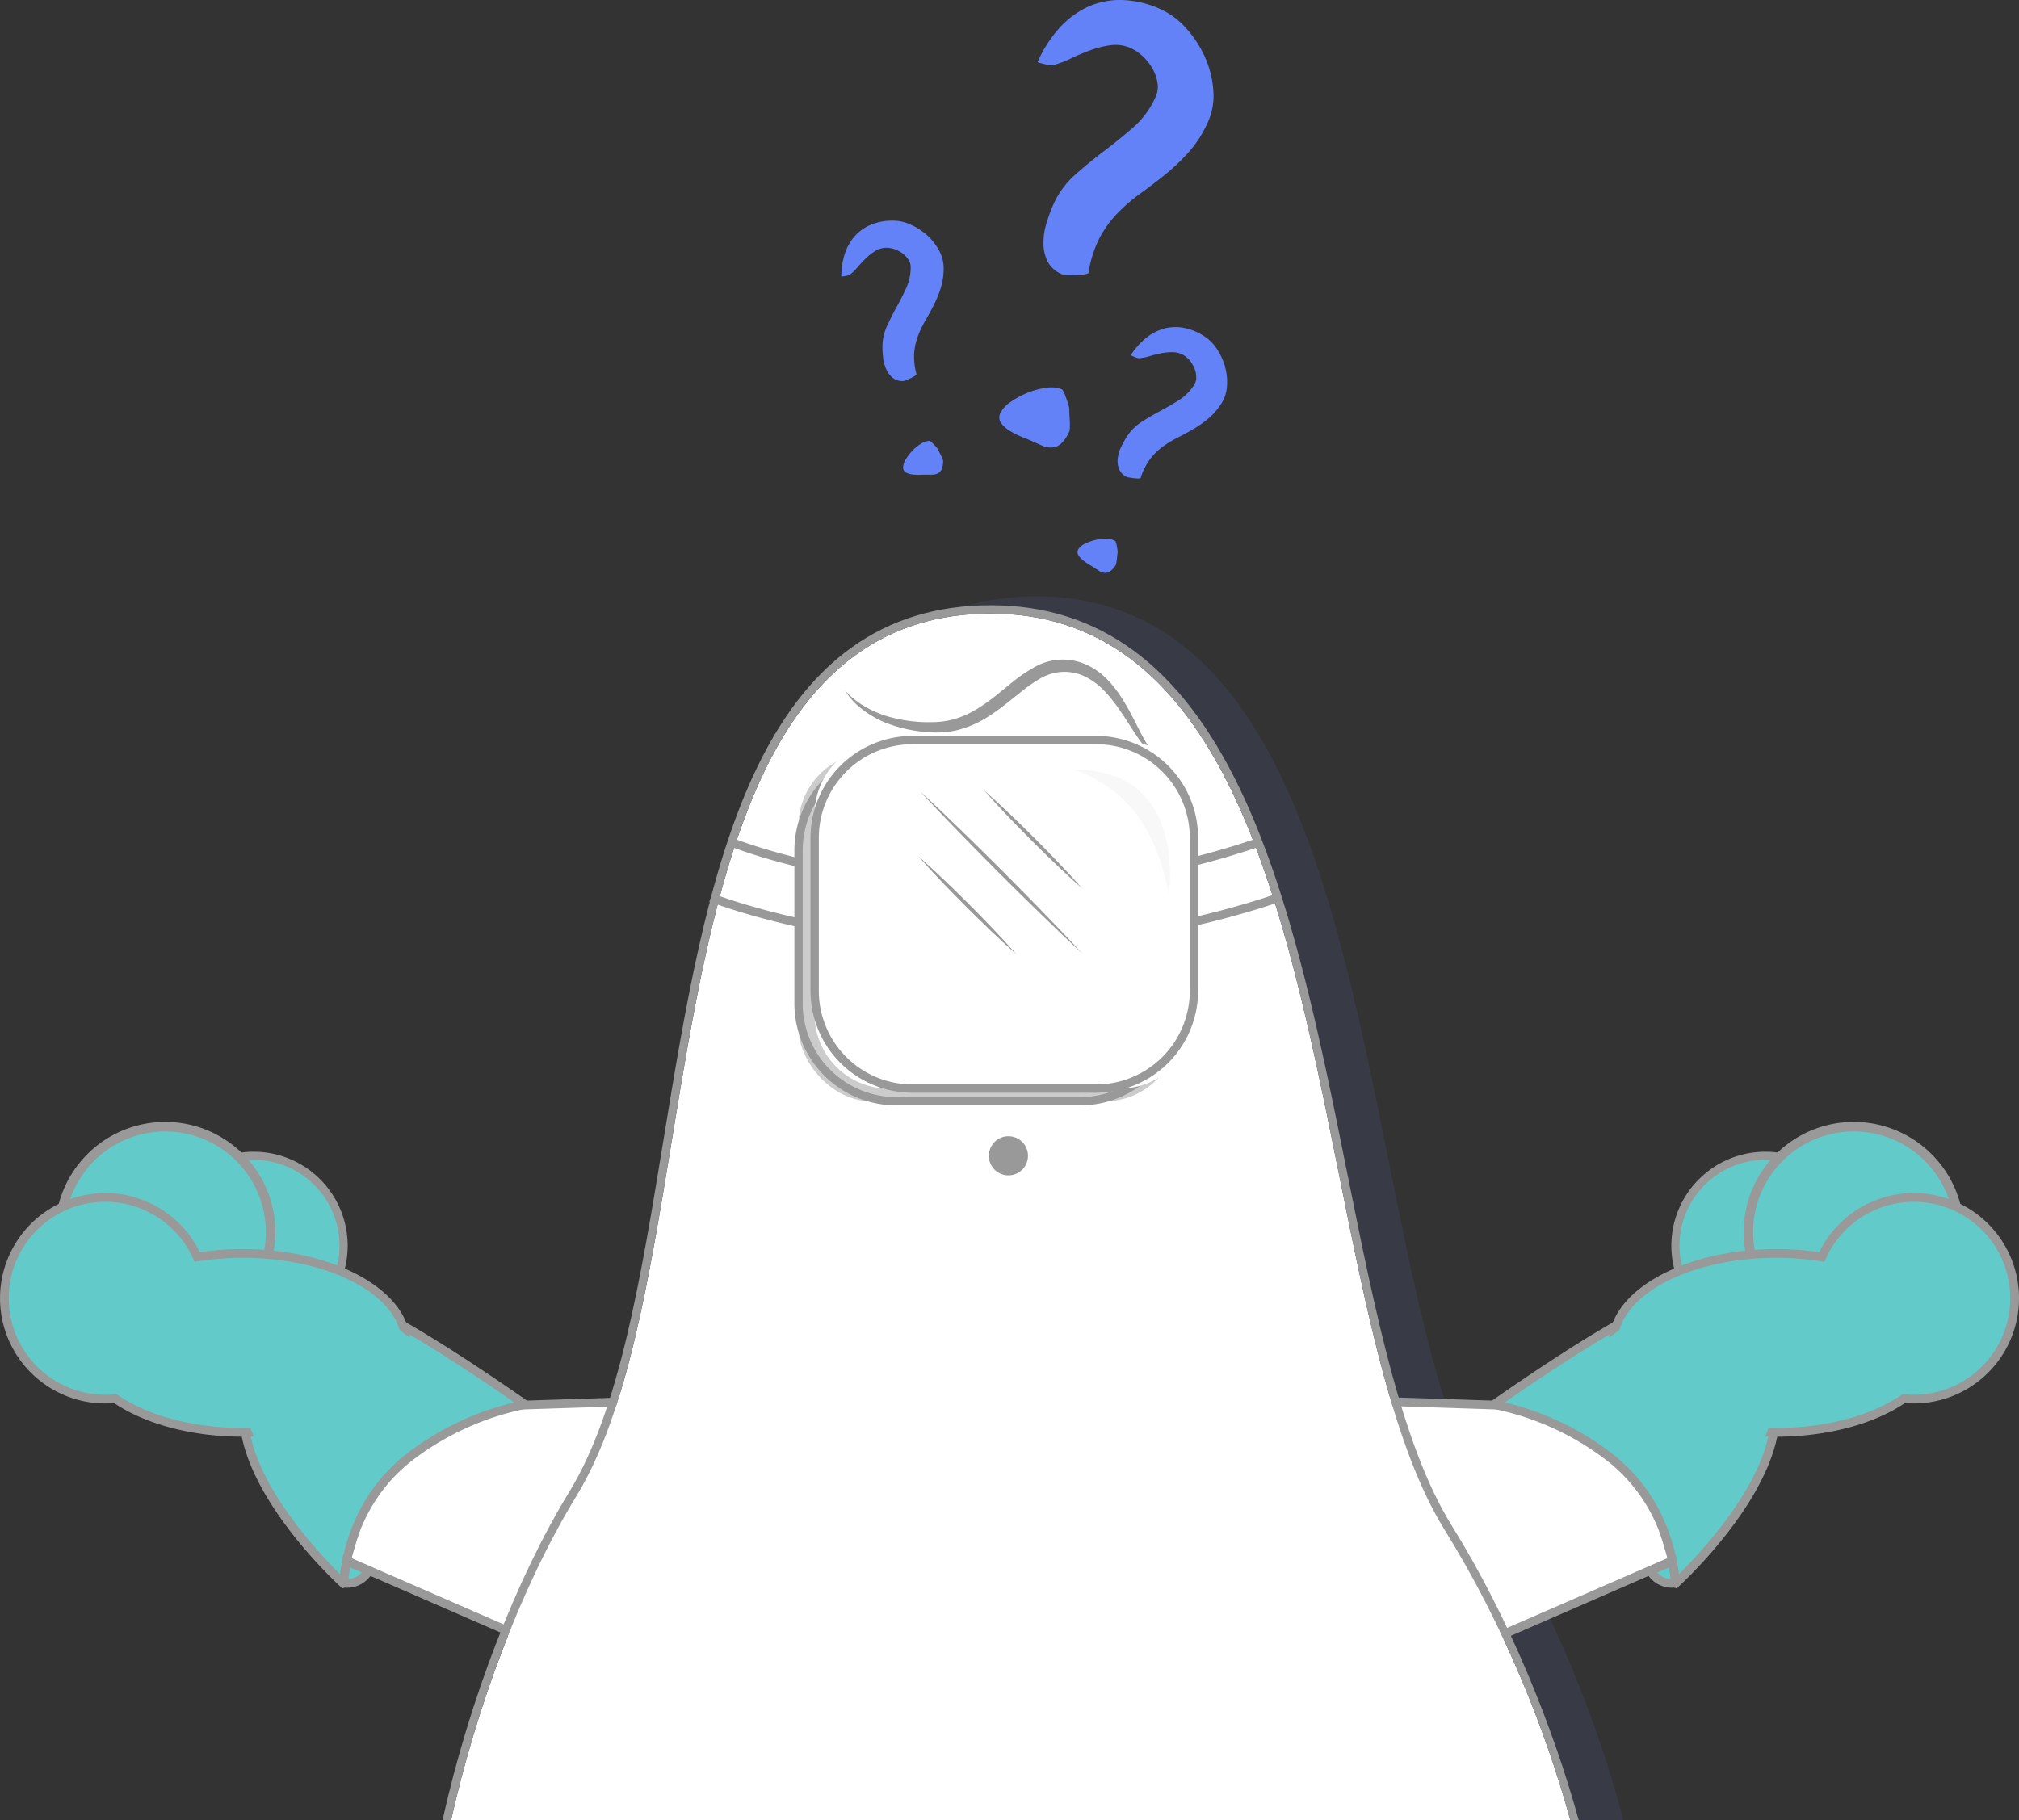<svg xmlns="http://www.w3.org/2000/svg" width="718.645" height="648" viewBox="0 0 718.645 648">
  <rect x="0" y="0" width="718.645" height="648" fill="#333333" stroke="none"/>
  <g id="Grupo_3453" data-name="Grupo 3453" transform="translate(-1139.52 -176.256)">
    <path id="Trazado_5049" data-name="Trazado 5049" d="M1658.061,771.366h15.9c-8.915-34.149-24.532-73.9-46.223-108.841-51.893-83.59-33.492-326.846-162.783-326.846s-97.586,231.249-148.711,314.847c-20.533,33.575-37.173,79.608-45.919,120.84h387.738Z" transform="translate(43.395 52.89)" fill="#6482F8" opacity="0.1" style="mix-blend-mode: multiply;isolation: isolate"/>
    <g id="Grupo_3429" data-name="Grupo 3429" transform="translate(1596.262 575.663)">
      <g id="Grupo_3422" data-name="Grupo 3422" transform="translate(138.158 10.61)">
        <circle id="Elipse_178" data-name="Elipse 178" cx="32.021" cy="32.021" r="32.021" transform="translate(1.451 1.451)" fill="#62cbc9"/>
        <path id="Trazado_5050" data-name="Trazado 5050" d="M1619.7,551.078a33.472,33.472,0,1,1,33.472-33.472A33.51,33.51,0,0,1,1619.7,551.078Zm0-64.043a30.57,30.57,0,1,0,30.57,30.57A30.6,30.6,0,0,0,1619.7,487.035Z" transform="translate(-1586.223 -484.133)" fill="#999"/>
      </g>
      <g id="Grupo_3423" data-name="Grupo 3423" transform="translate(163.876)">
        <circle id="Elipse_179" data-name="Elipse 179" cx="37.51" cy="37.51" r="37.51" transform="translate(1.7 1.7)" fill="#62cbc9"/>
        <path id="Trazado_5051" data-name="Trazado 5051" d="M1644.744,554.587a39.21,39.21,0,1,1,39.209-39.21A39.254,39.254,0,0,1,1644.744,554.587Zm0-75.021a35.81,35.81,0,1,0,35.811,35.811A35.852,35.852,0,0,0,1644.744,479.566Z" transform="translate(-1605.534 -476.166)" fill="#999"/>
      </g>
      <g id="Grupo_3427" data-name="Grupo 3427" transform="translate(0 63.703)">
        <g id="Grupo_3424" data-name="Grupo 3424" transform="translate(0 33.405)">
          <path id="Trazado_5052" data-name="Trazado 5052" d="M1492.509,550.257a8.474,8.474,0,0,0-8.714,7.933,69.419,69.419,0,0,0,12.164,43.722,202.889,202.889,0,0,0,22.5,27.4,32.812,32.812,0,0,0,38.323,6.3l64.038-27.88L1604.4,553.921Z" transform="translate(-1482.095 -548.696)" fill="#fff"/>
          <path id="Trazado_5053" data-name="Trazado 5053" d="M1542.217,641.154a34.092,34.092,0,0,1-24.491-10.366,203.109,203.109,0,0,1-22.669-27.615,71.437,71.437,0,0,1-12.428-44.7,10.006,10.006,0,0,1,10.317-9.385l113.006,3.7L1623.1,609l-65.271,28.417A34.624,34.624,0,0,1,1542.217,641.154Zm-49.6-88.957a6.908,6.908,0,0,0-6.88,6.488,68.319,68.319,0,0,0,11.9,42.743,199.888,199.888,0,0,0,22.322,27.189,31.109,31.109,0,0,0,36.5,6l.081-.04,62.767-27.325-15.687-51.424L1492.844,552.2C1492.767,552.2,1492.69,552.2,1492.614,552.2Z" transform="translate(-1482.482 -549.083)" fill="#999"/>
        </g>
        <g id="Grupo_3425" data-name="Grupo 3425" transform="translate(73.411)">
          <path id="Trazado_5054" data-name="Trazado 5054" d="M1596.8,525.708c-.046.884-3.989.036-3.969.923-19.794,9.453-53.924,33.645-53.924,33.645-.222.413,18.477,2.186,39.623,17.743,24.659,18.169,24.629,46.284,24.9,46,0,0,31.6-28.829,35.141-55.456-4.641-8.638-15.4-24.251-27.677-34.02C1604.947,529.811,1602.739,528.144,1596.8,525.708Z" transform="translate(-1537.172 -523.433)" fill="#62cbc9"/>
          <path id="Trazado_5055" data-name="Trazado 5055" d="M1604.3,626.389l-.951-.329c-.969-.34-1.044-1.148-1.129-2.085-.966-10.544-5.391-30.3-24.173-44.136a97.886,97.886,0,0,0-37.582-17.085c-1.669-.358-2.172-.467-2.529-1.244l-.326-.707.543-1.02.3-.21c.34-.24,33.953-24.014,53.7-33.566.024-.029.051-.056.076-.084.7-.723,1.762-.734,2.989-.744.149,0,.335,0,.521-.008l.06-1.171,2.034.834c6.065,2.49,8.454,4.272,14.471,9.061,13.182,10.49,24.13,27.156,28.079,34.5l.238.443-.067.5c-3.541,26.656-33.82,54.738-35.6,56.367Zm-61.241-66.242a101.149,101.149,0,0,1,36.834,17.185c18.41,13.563,23.707,32.484,25.165,43.956,7.157-7.07,29.193-30.347,32.34-51.864-4.032-7.358-14.506-23.123-27.033-33.094-5.73-4.56-7.805-6.123-12.925-8.287a7.47,7.47,0,0,1-2.192.249c-.192,0-.451,0-.683.013l-.621.3C1577.773,536.324,1551.618,554.2,1543.055,560.148Z" transform="translate(-1537.605 -524)" fill="#999"/>
        </g>
        <g id="Grupo_3426" data-name="Grupo 3426" transform="translate(128.41 90.405)">
          <path id="Trazado_5056" data-name="Trazado 5056" d="M1589.266,601.427c-1.185.169-5.551.414-8.641-4.417l7.839-3.437,1.064,7.491A.314.314,0,0,1,1589.266,601.427Z" transform="translate(-1578.332 -591.324)" fill="#62cbc9"/>
          <path id="Trazado_5057" data-name="Trazado 5057" d="M1588.8,603.614a10.356,10.356,0,0,1-8.914-5.206l-.981-1.533,11.385-4.991,1.353,9.521a1.877,1.877,0,0,1-1.585,2.123h0A9.034,9.034,0,0,1,1588.8,603.614Zm-5.154-5.418a7.051,7.051,0,0,0,4.721,2.291l-.583-4.106Z" transform="translate(-1578.903 -591.884)" fill="#999"/>
        </g>
      </g>
      <g id="Grupo_3428" data-name="Grupo 3428" transform="translate(115.916 25.331)">
        <path id="Trazado_5058" data-name="Trazado 5058" d="M1713.564,532.247a35.891,35.891,0,0,1-35.89,35.888c-1.209,0-2.4-.061-3.576-.174-10.624,7.326-27.01,12.018-45.4,12.018-32.037,0-58.011-14.256-58.011-31.845s25.975-31.841,58.011-31.841a102.879,102.879,0,0,1,16.216,1.265,35.9,35.9,0,0,1,68.646,14.689Z" transform="translate(-1569.134 -494.799)" fill="#62cbc9"/>
        <path id="Trazado_5059" data-name="Trazado 5059" d="M1629.092,581.923c-32.846,0-59.57-14.984-59.57-33.4s26.723-33.4,59.57-33.4a104.854,104.854,0,0,1,15.3,1.107,37.45,37.45,0,1,1,33.672,53.85c-1.035,0-2.095-.044-3.16-.13C1663.582,577.564,1646.927,581.923,1629.092,581.923Zm0-63.685c-31.13,0-56.455,13.584-56.455,30.281s25.325,30.29,56.455,30.29c17.466,0,33.689-4.28,44.511-11.742l.467-.322.565.055c1.157.111,2.311.167,3.428.167a34.332,34.332,0,1,0-31.336-48.381l-.489,1.087-1.177-.188A101.357,101.357,0,0,0,1629.092,518.238Z" transform="translate(-1569.522 -495.187)" fill="#999"/>
      </g>
      <path id="Trazado_5060" data-name="Trazado 5060" d="M1583.56,526.4l-16.688,12.674,12.594,35.562,42.745,6.545,7.761-19.526Z" transform="translate(-1454.485 -459.5)" fill="#62cbc9"/>
    </g>
    <g id="Grupo_3437" data-name="Grupo 3437" transform="translate(1139.52 575.663)">
      <g id="Grupo_3430" data-name="Grupo 3430" transform="translate(56.801 10.61)">
        <circle id="Elipse_180" data-name="Elipse 180" cx="32.021" cy="32.021" r="32.021" transform="translate(1.451 1.451)" fill="#62cbc9"/>
        <path id="Trazado_5061" data-name="Trazado 5061" d="M1215.644,551.078a33.472,33.472,0,1,1,33.472-33.472A33.51,33.51,0,0,1,1215.644,551.078Zm0-64.043a30.57,30.57,0,1,0,30.57,30.57A30.6,30.6,0,0,0,1215.644,487.035Z" transform="translate(-1182.171 -484.133)" fill="#999"/>
      </g>
      <g id="Grupo_3431" data-name="Grupo 3431" transform="translate(19.607)">
        <circle id="Elipse_181" data-name="Elipse 181" cx="37.51" cy="37.51" r="37.51" transform="translate(1.701 1.7)" fill="#62cbc9"/>
        <path id="Trazado_5062" data-name="Trazado 5062" d="M1193.454,554.587a39.21,39.21,0,1,1,39.21-39.21A39.255,39.255,0,0,1,1193.454,554.587Zm0-75.021a35.81,35.81,0,1,0,35.81,35.811A35.852,35.852,0,0,0,1193.454,479.566Z" transform="translate(-1154.243 -476.166)" fill="#999"/>
      </g>
      <g id="Grupo_3435" data-name="Grupo 3435" transform="translate(85.481 63.703)">
        <g id="Grupo_3432" data-name="Grupo 3432" transform="translate(35.807 33.405)">
          <path id="Trazado_5063" data-name="Trazado 5063" d="M1360.324,550.257a8.474,8.474,0,0,1,8.714,7.933,69.42,69.42,0,0,1-12.164,43.722,202.88,202.88,0,0,1-22.5,27.4,32.812,32.812,0,0,1-38.323,6.3l-64.038-27.88,16.415-53.816Z" transform="translate(-1230.122 -548.696)" fill="#fff"/>
          <path id="Trazado_5064" data-name="Trazado 5064" d="M1311.474,641.154a34.6,34.6,0,0,1-15.61-3.738L1230.594,609l17.146-56.209,1.113-.037,111.891-3.664a10.008,10.008,0,0,1,10.317,9.385,71.429,71.429,0,0,1-12.428,44.7,203.028,203.028,0,0,1-22.669,27.615A34.1,34.1,0,0,1,1311.474,641.154Zm-77.092-33.9,62.847,27.365a31.107,31.107,0,0,0,36.5-6,200.169,200.169,0,0,0,22.323-27.189,68.324,68.324,0,0,0,11.9-42.743,6.9,6.9,0,0,0-7.109-6.483l-110.78,3.626Z" transform="translate(-1230.594 -549.083)" fill="#999"/>
        </g>
        <g id="Grupo_3433" data-name="Grupo 3433">
          <path id="Trazado_5065" data-name="Trazado 5065" d="M1246.685,525.708c.047.884,3.989.036,3.969.923,19.794,9.453,53.924,33.645,53.924,33.645.222.413-18.477,2.186-39.621,17.743-24.66,18.169-24.63,46.284-24.9,46,0,0-31.6-28.829-35.141-55.456,4.641-8.638,15.4-24.251,27.677-34.02C1238.543,529.811,1240.751,528.144,1246.685,525.708Z" transform="translate(-1203.306 -523.433)" fill="#62cbc9"/>
          <path id="Trazado_5066" data-name="Trazado 5066" d="M1240.033,626.391l-.662-.686c-1.763-1.615-32.057-29.7-35.6-56.367l-.067-.5.238-.443c3.947-7.345,14.894-24.009,28.079-34.5,6.017-4.788,8.406-6.571,14.471-9.06l2.034-.835.06,1.171c.185,0,.372.007.519.008,1.229.011,2.288.021,2.99.744.025.028.052.055.077.084,19.751,9.551,53.365,33.326,53.7,33.566l.3.212.542,1.007-.325.721c-.36.776-.863.884-2.53,1.242a97.863,97.863,0,0,0-37.583,17.086c-18.781,13.837-23.206,33.591-24.171,44.134-.085.938-.16,1.746-1.129,2.085Zm-33.1-56.966c3.148,21.531,25.182,44.8,32.34,51.864,1.457-11.47,6.753-30.392,25.164-43.956a101.143,101.143,0,0,1,36.835-17.185c-8.563-5.952-34.72-23.826-50.885-31.545l-.621-.3c-.232-.009-.49-.012-.683-.013a7.457,7.457,0,0,1-2.191-.249c-5.119,2.164-7.2,3.728-12.926,8.287C1221.434,546.3,1210.963,562.067,1206.93,569.425Z" transform="translate(-1203.707 -524)" fill="#999"/>
        </g>
        <g id="Grupo_3434" data-name="Grupo 3434" transform="translate(35.257 90.405)">
          <path id="Trazado_5067" data-name="Trazado 5067" d="M1231.615,601.427c1.185.169,5.551.414,8.641-4.417l-7.839-3.437-1.064,7.491A.315.315,0,0,0,1231.615,601.427Z" transform="translate(-1229.793 -591.324)" fill="#62cbc9"/>
          <path id="Trazado_5068" data-name="Trazado 5068" d="M1233.043,603.614a9.04,9.04,0,0,1-1.258-.085h0a1.876,1.876,0,0,1-1.584-2.123l1.352-9.521,11.385,4.991-.982,1.533A10.355,10.355,0,0,1,1233.043,603.614Zm1.015-7.233-.582,4.106a7.044,7.044,0,0,0,4.72-2.291Zm-1.834,4.065h0Z" transform="translate(-1230.181 -591.884)" fill="#999"/>
        </g>
      </g>
      <g id="Grupo_3436" data-name="Grupo 3436" transform="translate(0 25.331)">
        <path id="Trazado_5069" data-name="Trazado 5069" d="M1140.69,532.247a35.89,35.89,0,0,0,35.888,35.888c1.209,0,2.4-.061,3.576-.174,10.623,7.326,27.009,12.018,45.4,12.018,32.035,0,58.01-14.256,58.01-31.845s-25.975-31.841-58.01-31.841a102.9,102.9,0,0,0-16.217,1.265,35.895,35.895,0,0,0-68.644,14.689Z" transform="translate(-1139.132 -494.799)" fill="#62cbc9"/>
        <path id="Trazado_5070" data-name="Trazado 5070" d="M1225.939,581.923c-17.836,0-34.491-4.359-45.814-11.974-1.064.087-2.124.13-3.157.13a37.446,37.446,0,1,1,33.671-53.85,104.862,104.862,0,0,1,15.3-1.107c32.845,0,59.567,14.982,59.567,33.4S1258.784,581.923,1225.939,581.923Zm-44.981-15.178.467.322c10.823,7.462,27.047,11.742,44.514,11.742,31.128,0,56.453-13.588,56.453-30.29s-25.325-30.281-56.453-30.281a101.364,101.364,0,0,0-15.971,1.245l-1.178.188-.488-1.087a34.336,34.336,0,1,0-31.335,48.381c1.117,0,2.269-.056,3.425-.167Z" transform="translate(-1139.52 -495.187)" fill="#999"/>
      </g>
      <path id="Trazado_5071" data-name="Trazado 5071" d="M1250.822,526.4l16.689,12.674-12.594,35.562-42.745,6.545-7.761-19.526Z" transform="translate(-1117.993 -459.5)" fill="#62cbc9"/>
    </g>
    <path id="Trazado_5072" data-name="Trazado 5072" d="M1585.468,615.756" transform="translate(147.946 145.807)" fill="#fff"/>
    <g id="Grupo_3448" data-name="Grupo 3448" transform="translate(1297.024 391.728)">
      <path id="Trazado_5073" data-name="Trazado 5073" d="M1576.16,540.052c-9.688-48.16-19.708-97.96-37.955-136.062-20.532-42.876-48.677-63.718-86.039-63.718-36.964,0-63.812,19.44-82.08,59.43-16.3,35.679-24.018,82.839-31.487,128.448-8.149,49.764-15.845,96.768-33.883,126.263-19.925,32.581-35.8,75.991-44.643,115.43h398.4c-8.849-32.288-23.692-69.455-44.778-103.423C1595.78,637.565,1586.25,590.2,1576.16,540.052Z" transform="translate(-1257.03 -337.314)" fill="#fff"/>
      <path id="Trazado_5074" data-name="Trazado 5074" d="M1305.474,655.149c18.037-29.494,25.733-76.5,33.883-126.263,7.469-45.609,15.19-92.769,31.487-128.448,18.268-39.99,45.116-59.43,82.08-59.43,37.362,0,65.508,20.842,86.039,63.718,18.247,38.1,28.267,87.9,37.955,136.062,10.09,50.147,19.62,97.514,37.531,126.368,21.086,33.968,35.928,71.134,44.778,103.423h2.992c-9.327-33.837-24.88-72.157-45.257-104.982-17.631-28.4-27.109-75.513-37.146-125.392-9.724-48.339-19.78-98.322-38.185-136.755-21.075-44.007-50.091-65.4-88.708-65.4-38.243,0-65.971,20-84.77,61.16-16.462,36.039-24.215,83.4-31.716,129.2-8.1,49.471-15.752,96.2-33.487,125.2-18.995,31.061-35.648,74.313-45.162,116.974h3.043C1269.674,731.14,1285.55,687.73,1305.474,655.149Z" transform="translate(-1257.788 -338.051)" fill="#999"/>
      <g id="Grupo_3447" data-name="Grupo 3447" transform="translate(94.966 19.362)">
        <path id="Trazado_5075" data-name="Trazado 5075" d="M1365.338,363.47a20.658,20.658,0,0,0,3.08,3.015c.563.443,1.109.9,1.706,1.3l.872.613.912.555a37.489,37.489,0,0,0,7.679,3.54,51.738,51.738,0,0,0,16.6,2.347,30.168,30.168,0,0,0,8.054-1.06,32.8,32.8,0,0,0,7.443-3.231,64.064,64.064,0,0,0,6.869-4.74c2.232-1.745,4.423-3.606,6.724-5.446a52.343,52.343,0,0,1,7.509-5.073,20.314,20.314,0,0,1,18.573-.88,24.423,24.423,0,0,1,7.583,5.462c4.248,4.445,7.049,9.715,9.7,14.854,1.3,2.593,2.582,5.169,4.034,7.619a18.893,18.893,0,0,0,2.506,3.4,5.851,5.851,0,0,0,3.632,2.006,6.191,6.191,0,0,1-4.1-1.481,19.5,19.5,0,0,1-3.1-3.194c-1.827-2.317-3.368-4.8-4.954-7.218-3.094-4.862-6.263-9.667-10.259-13.4a23.085,23.085,0,0,0-6.637-4.307,17.243,17.243,0,0,0-7.556-1.164,17.556,17.556,0,0,0-7.278,2.295,49.052,49.052,0,0,0-6.788,4.721c-4.476,3.487-8.964,7.438-14.322,10.365a36.984,36.984,0,0,1-8.567,3.336,30.2,30.2,0,0,1-9.141.74,49.081,49.081,0,0,1-17.358-3.842,36.552,36.552,0,0,1-7.594-4.605A23.92,23.92,0,0,1,1365.338,363.47Z" transform="translate(-1317.074 -352.59)" fill="#999"/>
        <circle id="Elipse_182" data-name="Elipse 182" cx="6.968" cy="6.968" r="6.968" transform="translate(98.471 182.397) rotate(-80.783)" fill="#999"/>
        <g id="Grupo_3438" data-name="Grupo 3438" transform="translate(0 63.852)">
          <path id="Trazado_5076" data-name="Trazado 5076" d="M1428.485,418.741a301.474,301.474,0,0,1-37.607-2.344c-33.7-4.247-55.364-12.837-55.58-12.923l1.153-2.873c.213.085,21.587,8.549,54.92,12.738,30.737,3.863,78.224,4.778,129.912-12.8l1,2.931A291.407,291.407,0,0,1,1428.485,418.741Z" transform="translate(-1327.04 -400.536)" fill="#999"/>
          <path id="Trazado_5077" data-name="Trazado 5077" d="M1430.513,434.6a328.038,328.038,0,0,1-40.933-2.552c-36.675-4.622-60.249-13.969-60.483-14.063l1.153-2.873c.232.093,23.515,9.314,59.824,13.878,33.484,4.21,85.215,5.206,141.524-13.946l1,2.931A317.16,317.16,0,0,1,1430.513,434.6Z" transform="translate(-1329.097 -395.724)" fill="#999"/>
        </g>
        <g id="Grupo_3446" data-name="Grupo 3446" transform="translate(30.289 27.158)">
          <g id="Grupo_3439" data-name="Grupo 3439" transform="translate(0 4.511)">
            <rect id="Rectángulo_581" data-name="Rectángulo 581" width="134.993" height="124.069" rx="25.92" transform="translate(136.472 125.548) rotate(-180)" fill="#ccc"/>
            <path id="Trazado_5078" data-name="Trazado 5078" d="M1351.841,467.161V412.6a36.275,36.275,0,0,1,36.234-36.234h65.481a36.275,36.275,0,0,1,36.234,36.234v54.557a36.275,36.275,0,0,1-36.234,36.234h-65.481A36.275,36.275,0,0,1,1351.841,467.161Zm36.234-87.835A33.315,33.315,0,0,0,1354.8,412.6v54.557a33.315,33.315,0,0,0,33.276,33.278h65.481a33.316,33.316,0,0,0,33.278-33.278V412.6a33.316,33.316,0,0,0-33.278-33.278Z" transform="translate(-1351.841 -376.37)" fill="#999"/>
          </g>
          <g id="Grupo_3445" data-name="Grupo 3445" transform="translate(5.74)">
            <g id="Grupo_3440" data-name="Grupo 3440">
              <path id="Rectángulo_582" data-name="Rectángulo 582" d="M26.335,0h82.324a26.334,26.334,0,0,1,26.334,26.334v71.4a26.334,26.334,0,0,1-26.334,26.334H26.334A26.334,26.334,0,0,1,0,97.735v-71.4A26.335,26.335,0,0,1,26.335,0Z" transform="translate(136.472 125.548) rotate(-180)" fill="#fff"/>
              <path id="Trazado_5079" data-name="Trazado 5079" d="M1356.151,463.776V409.217a36.275,36.275,0,0,1,36.234-36.234h65.483a36.274,36.274,0,0,1,36.233,36.234v54.558a36.274,36.274,0,0,1-36.233,36.234h-65.483A36.274,36.274,0,0,1,1356.151,463.776Zm36.234-87.835a33.314,33.314,0,0,0-33.277,33.277v54.558a33.315,33.315,0,0,0,33.277,33.277h65.483a33.316,33.316,0,0,0,33.276-33.277V409.217a33.315,33.315,0,0,0-33.276-33.277Z" transform="translate(-1356.151 -372.983)" fill="#999"/>
            </g>
            <g id="Grupo_3444" data-name="Grupo 3444" transform="translate(38.345 19.376)">
              <g id="Grupo_3441" data-name="Grupo 3441" transform="translate(23.429)">
                <line id="Línea_132" data-name="Línea 132" x1="34.987" y1="34.987" transform="translate(0 0)" fill="#fff"/>
                <path id="Trazado_5080" data-name="Trazado 5080" d="M1437.524,422.519c-5.459-6.2-11.2-12.122-17.02-17.968-5.844-5.817-11.76-11.562-17.967-17.018,5.455,6.207,11.2,12.123,17.019,17.968C1425.4,411.316,1431.319,417.061,1437.524,422.519Z" transform="translate(-1402.536 -387.532)" fill="#999"/>
              </g>
              <g id="Grupo_3442" data-name="Grupo 3442" transform="translate(0 23.428)">
                <line id="Línea_133" data-name="Línea 133" x1="34.987" y1="34.987" transform="translate(0 0)" fill="#fff"/>
                <path id="Trazado_5081" data-name="Trazado 5081" d="M1419.931,440.111c-5.458-6.2-11.2-12.12-17.018-17.967-5.845-5.818-11.761-11.564-17.968-17.02,5.456,6.207,11.2,12.124,17.019,17.968C1407.809,428.908,1413.727,434.653,1419.931,440.111Z" transform="translate(-1384.944 -405.124)" fill="#999"/>
              </g>
              <g id="Grupo_3443" data-name="Grupo 3443" transform="translate(0.625 0.313)">
                <line id="Línea_134" data-name="Línea 134" x1="57.79" y1="57.79" transform="translate(0)" fill="#fff"/>
                <path id="Trazado_5082" data-name="Trazado 5082" d="M1443.2,445.557c-2.3-2.516-4.664-4.969-6.993-7.455l-7.092-7.357c-4.729-4.9-9.533-9.73-14.336-14.559-4.828-4.8-9.655-9.607-14.557-14.338l-7.357-7.092c-2.486-2.329-4.941-4.69-7.457-6.99,2.3,2.516,4.662,4.969,6.992,7.457l7.09,7.355c4.73,4.9,9.534,9.731,14.339,14.557,4.828,4.8,9.655,9.607,14.559,14.336l7.355,7.092C1438.235,440.895,1440.689,443.256,1443.2,445.557Z" transform="translate(-1385.413 -387.767)" fill="#999"/>
              </g>
            </g>
            <path id="Trazado_5083" data-name="Trazado 5083" d="M1460.281,426.512s6.843-44.787-33.589-44.477c0,0,14.079,4.2,23.016,17.106C1458.106,411.271,1460.281,426.512,1460.281,426.512Z" transform="translate(-1332.749 -369.98)" fill="#f8f8f8"/>
          </g>
        </g>
      </g>
    </g>
    <g id="Grupo_3452" data-name="Grupo 3452" transform="translate(1438.994 176.256)">
      <g id="Grupo_3449" data-name="Grupo 3449" transform="translate(56.226)" opacity="1" style="mix-blend-mode: color-dodge;isolation: isolate">
        <path id="Trazado_5084" data-name="Trazado 5084" d="M1425.743,249.295a31.187,31.187,0,0,1,7.893-10.858q5.044-4.459,10.389-8.5t10.353-8.422a31.029,31.029,0,0,0,7.928-10.936,8.467,8.467,0,0,0,.606-4.808,15.038,15.038,0,0,0-1.714-4.975,18.066,18.066,0,0,0-3.412-4.391,15.536,15.536,0,0,0-4.325-2.978,13.182,13.182,0,0,0-7.181-1.085,33.633,33.633,0,0,0-7.2,1.777q-3.55,1.294-6.959,2.939a34.482,34.482,0,0,1-6.434,2.406,6.8,6.8,0,0,1-2.64-.312,18.863,18.863,0,0,1-2.817-.774,44.909,44.909,0,0,1,7.644-12.02,31.687,31.687,0,0,1,10.078-7.586,27.6,27.6,0,0,1,12.227-2.513,35.26,35.26,0,0,1,13.862,3.291,27.2,27.2,0,0,1,9.124,6.836,38.774,38.774,0,0,1,6.654,10.237,35.363,35.363,0,0,1,2.955,11.658,22.732,22.732,0,0,1-1.806,11.169,41.122,41.122,0,0,1-6.834,10.847,73.177,73.177,0,0,1-8.337,7.979q-4.347,3.526-8.708,6.661a64.425,64.425,0,0,0-8.185,6.992,38.543,38.543,0,0,0-6.57,8.955,40.192,40.192,0,0,0-3.974,12.6,4.974,4.974,0,0,1-1.858.515,24.115,24.115,0,0,1-2.771.2c-.967.019-1.9.019-2.782.008a5.311,5.311,0,0,1-1.972-.3,9.956,9.956,0,0,1-5.268-4.737,14.765,14.765,0,0,1-1.393-6.559,24.486,24.486,0,0,1,1.129-7.064A56.691,56.691,0,0,1,1425.743,249.295ZM1407,323.326a10.249,10.249,0,0,1,3.7-4.007,30.7,30.7,0,0,1,6.042-3.251,26.635,26.635,0,0,1,6.62-1.749,10.463,10.463,0,0,1,5.589.57,6.547,6.547,0,0,1,1.164,2.336q.841,2.2,1.128,3.28a6.771,6.771,0,0,1,.292,2.141q.026,1.448.133,2.933a22.853,22.853,0,0,1,.044,2.7,7.7,7.7,0,0,1-.133,1.377,12.311,12.311,0,0,1-3.12,4.647,5.333,5.333,0,0,1-3.349,1.288,8.981,8.981,0,0,1-3.644-.854l-4-1.778q-.642-.286-2.674-1.093a29.988,29.988,0,0,1-4.087-2.01,11.732,11.732,0,0,1-3.34-2.826A3.362,3.362,0,0,1,1407,323.326Z" transform="translate(-1406.61 -176.256)" fill="#6482F8"/>
      </g>
      <g id="Grupo_3450" data-name="Grupo 3450" transform="translate(0 78.555)" opacity="1" style="mix-blend-mode: color-dodge;isolation: isolate">
        <path id="Trazado_5085" data-name="Trazado 5085" d="M1379.015,280.307a17.735,17.735,0,0,1,1.592-7.462q1.59-3.48,3.432-6.815t3.432-6.764a17.643,17.643,0,0,0,1.593-7.511,4.821,4.821,0,0,0-.8-2.637,8.54,8.54,0,0,0-2.039-2.188,10.231,10.231,0,0,0-2.786-1.492,8.813,8.813,0,0,0-2.935-.547,7.482,7.482,0,0,0-3.979,1.095,19.155,19.155,0,0,0-3.332,2.586q-1.542,1.492-2.934,3.134a19.588,19.588,0,0,1-2.786,2.735,3.889,3.889,0,0,1-1.442.447,10.731,10.731,0,0,1-1.642.249,25.526,25.526,0,0,1,1.194-8.009,17.989,17.989,0,0,1,3.481-6.266,15.683,15.683,0,0,1,5.771-4.13,20.033,20.033,0,0,1,7.959-1.492,15.468,15.468,0,0,1,6.316,1.442,22.044,22.044,0,0,1,5.82,3.781,20.067,20.067,0,0,1,4.227,5.371,12.925,12.925,0,0,1,1.642,6.218,23.379,23.379,0,0,1-1.044,7.213,41.439,41.439,0,0,1-2.488,6.068q-1.442,2.837-2.984,5.472a36.592,36.592,0,0,0-2.635,5.521,21.913,21.913,0,0,0-1.344,6.167,22.873,22.873,0,0,0,.846,7.46,2.781,2.781,0,0,1-.846.7,13.288,13.288,0,0,1-1.392.746c-.5.234-.98.449-1.444.647a3.028,3.028,0,0,1-1.093.3,5.649,5.649,0,0,1-3.83-1.244,8.4,8.4,0,0,1-2.239-3.083,13.967,13.967,0,0,1-1.044-3.93A32.116,32.116,0,0,1,1379.015,280.307Zm7.362,42.776a5.815,5.815,0,0,1,.995-2.935,17.448,17.448,0,0,1,2.386-3.083,15.058,15.058,0,0,1,3.035-2.437,5.934,5.934,0,0,1,3.034-.995q.2,0,1.144.944t1.344,1.442a3.873,3.873,0,0,1,.646,1.045q.348.745.746,1.492a12.932,12.932,0,0,1,.647,1.393,4.382,4.382,0,0,1,.249.746,7,7,0,0,1-.547,3.134,3.032,3.032,0,0,1-1.442,1.442,5.087,5.087,0,0,1-2.089.4h-2.487q-.4,0-1.642.051a17.117,17.117,0,0,1-2.586-.1,6.7,6.7,0,0,1-2.388-.7A1.91,1.91,0,0,1,1386.377,323.083Z" transform="translate(-1364.391 -235.242)" fill="#6482F8"/>
      </g>
      <g id="Grupo_3451" data-name="Grupo 3451" transform="translate(84.056 116.444)" opacity="1" style="mix-blend-mode: color-dodge;isolation: isolate">
        <path id="Trazado_5086" data-name="Trazado 5086" d="M1445.025,302.766a17.722,17.722,0,0,1,5.4-5.39q3.23-2.054,6.59-3.845t6.563-3.8A17.624,17.624,0,0,0,1469,284.3a4.816,4.816,0,0,0,.77-2.645,8.533,8.533,0,0,0-.519-2.946,10.24,10.24,0,0,0-1.522-2.769,8.826,8.826,0,0,0-2.163-2.058,7.5,7.5,0,0,0-3.934-1.25,19.182,19.182,0,0,0-4.2.354q-2.108.411-4.168,1.029a19.514,19.514,0,0,1-3.826.776,3.887,3.887,0,0,1-1.453-.41,10.751,10.751,0,0,1-1.513-.686,25.536,25.536,0,0,1,5.364-6.065,17.988,17.988,0,0,1,6.334-3.359,15.679,15.679,0,0,1,7.088-.32,20.037,20.037,0,0,1,7.487,3.084,15.437,15.437,0,0,1,4.511,4.651,22.018,22.018,0,0,1,2.822,6.34,20.08,20.08,0,0,1,.618,6.808,12.913,12.913,0,0,1-2.01,6.109,23.417,23.417,0,0,1-4.805,5.479,41.468,41.468,0,0,1-5.391,3.734q-2.757,1.59-5.484,2.962a36.612,36.612,0,0,0-5.218,3.195,21.845,21.845,0,0,0-4.487,4.44,22.837,22.837,0,0,0-3.355,6.717,2.829,2.829,0,0,1-1.089.124,14.046,14.046,0,0,1-1.574-.133c-.543-.076-1.065-.159-1.562-.244a3.039,3.039,0,0,1-1.08-.346,5.653,5.653,0,0,1-2.534-3.13,8.4,8.4,0,0,1-.2-3.8,13.959,13.959,0,0,1,1.265-3.865A32.077,32.077,0,0,1,1445.025,302.766Zm-17.13,39.883a5.813,5.813,0,0,1,2.433-1.919,17.45,17.45,0,0,1,3.682-1.286,15.1,15.1,0,0,1,3.873-.39,5.942,5.942,0,0,1,3.086.818,3.741,3.741,0,0,1,.445,1.416c.184.872.3,1.52.34,1.942a3.822,3.822,0,0,1-.027,1.228q-.114.815-.187,1.658a13.009,13.009,0,0,1-.217,1.521,4.512,4.512,0,0,1-.2.76,7.007,7.007,0,0,1-2.167,2.331,3.033,3.033,0,0,1-1.995.424,5.086,5.086,0,0,1-1.968-.8l-2.086-1.354q-.335-.218-1.4-.854a16.837,16.837,0,0,1-2.115-1.492,6.684,6.684,0,0,1-1.623-1.884A1.911,1.911,0,0,1,1427.894,342.649Z" transform="translate(-1427.507 -263.692)" fill="#6482F8"/>
      </g>
    </g>
  </g>
</svg>
